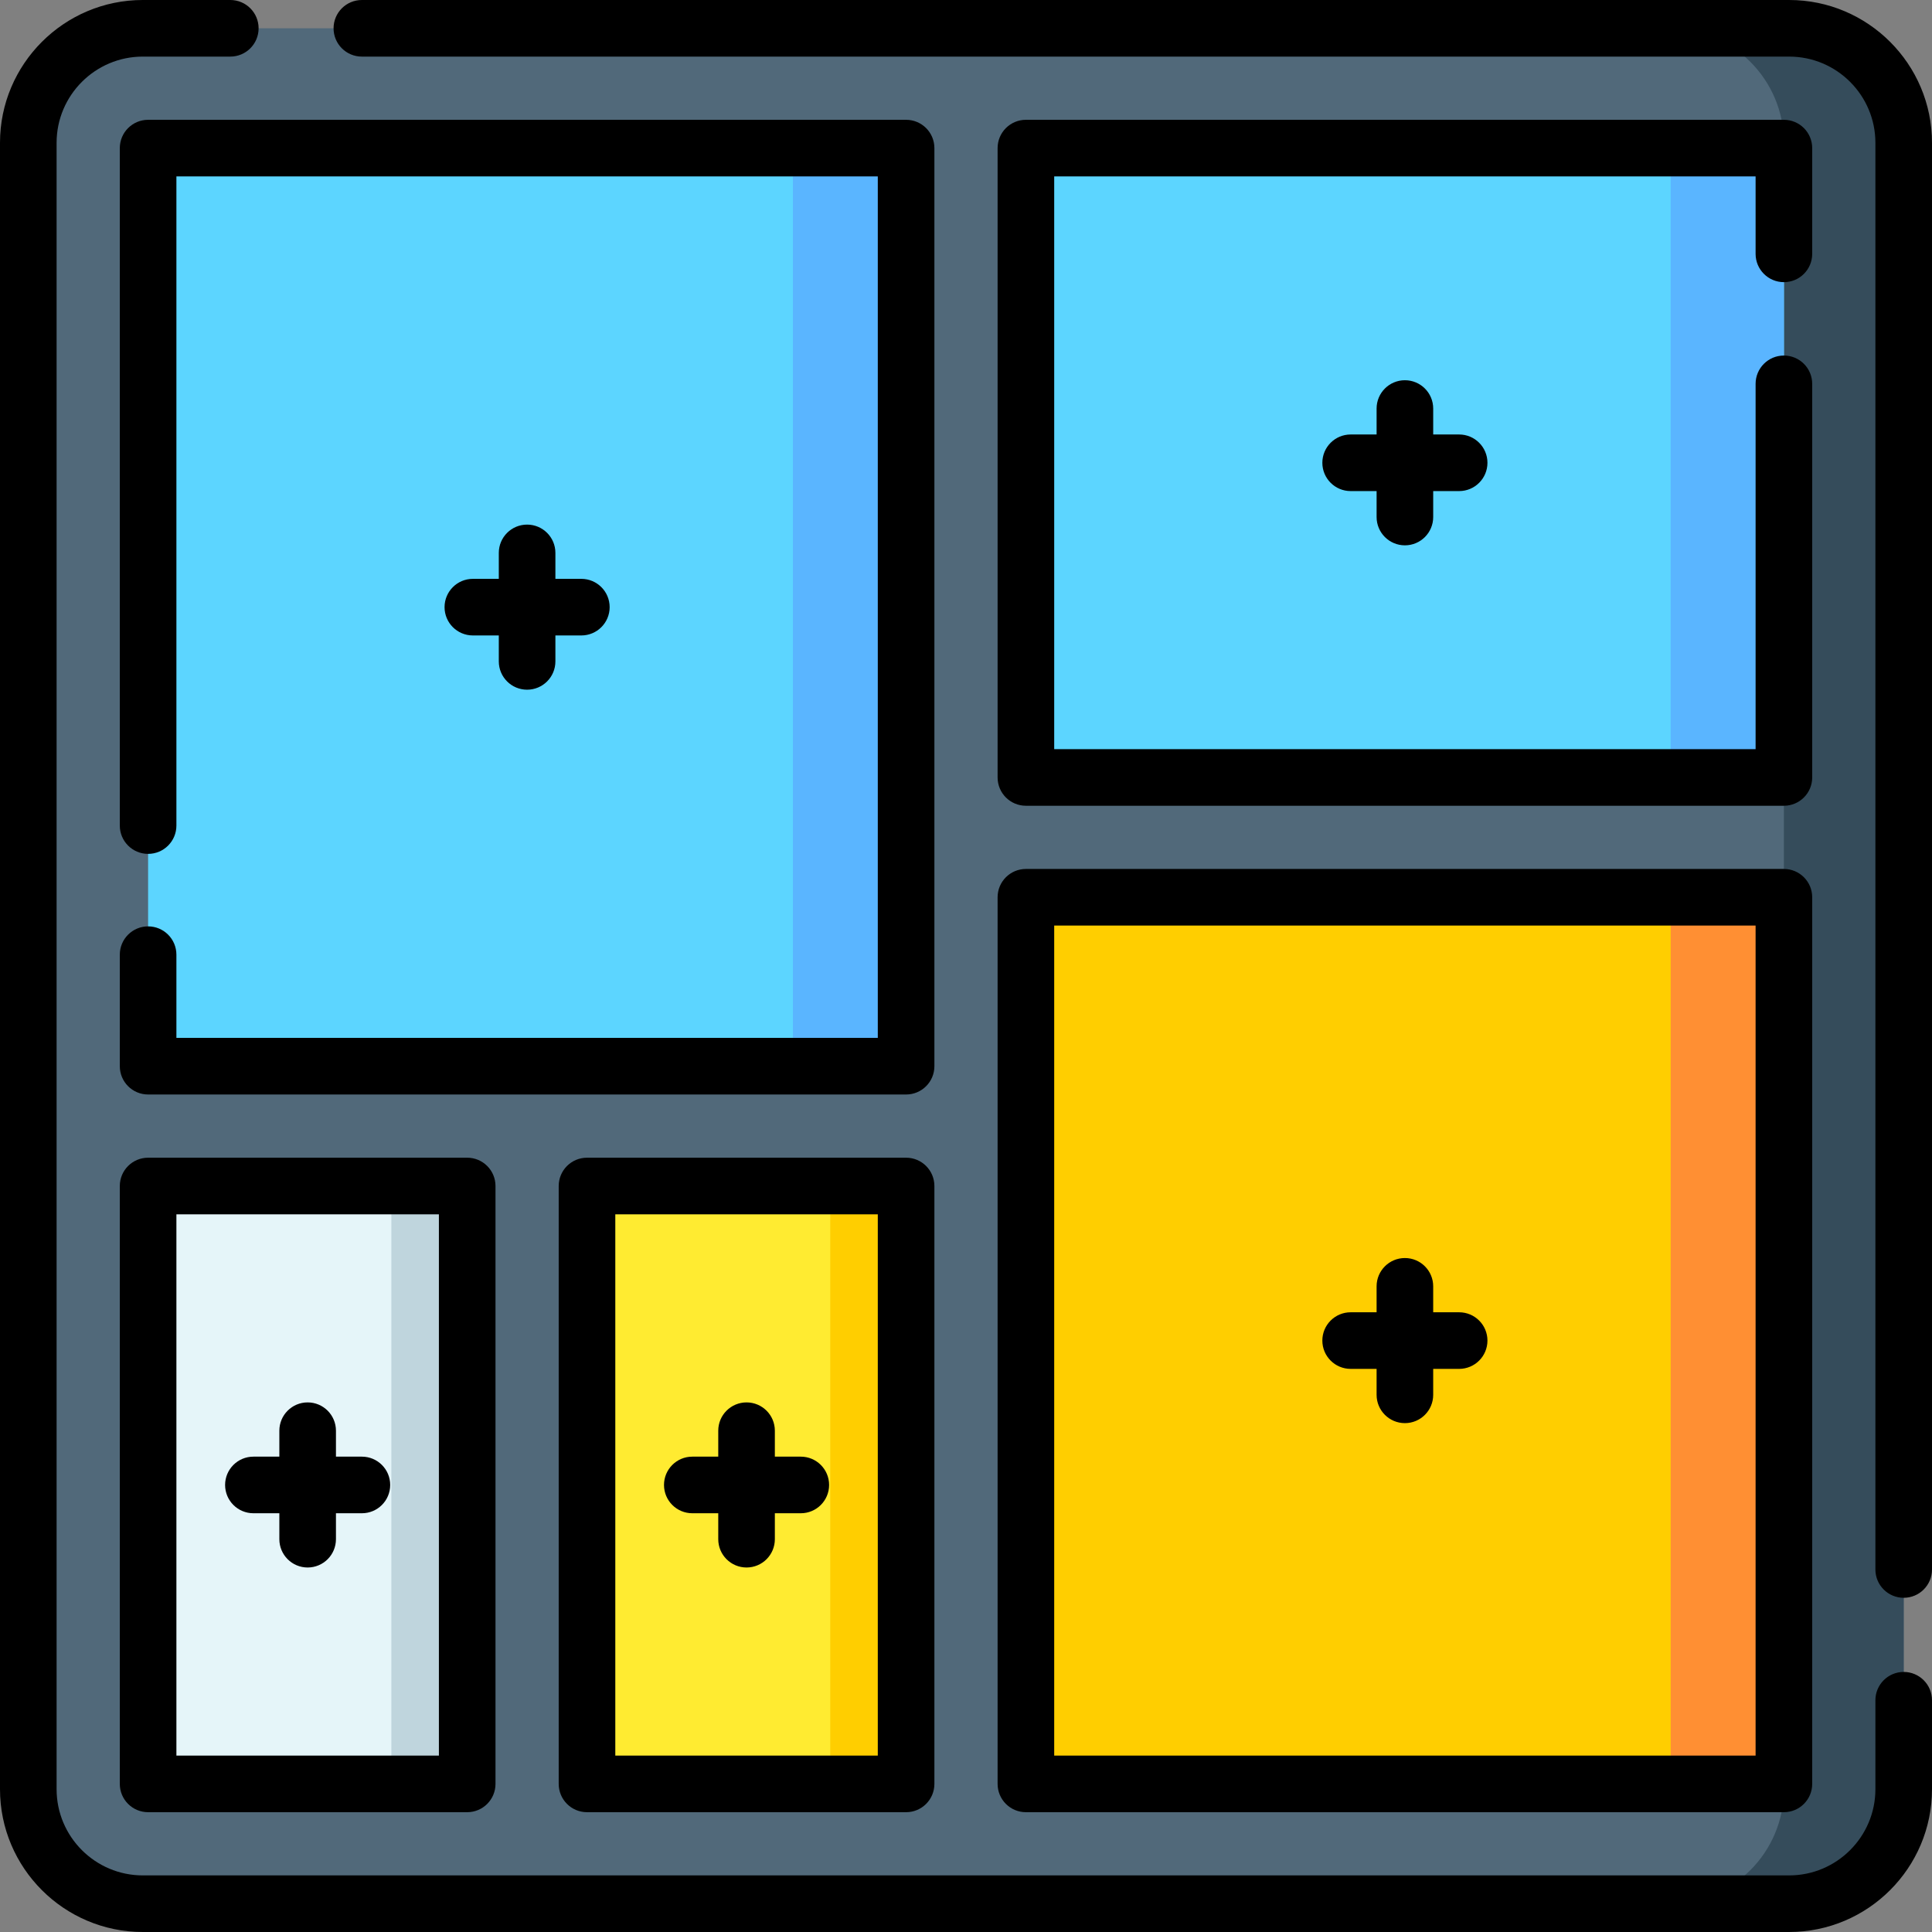 <svg id="Layer_1" enable-background="new 0 0 512 512" height="512" viewBox="0 0 512 512" width="512" xmlns="http://www.w3.org/2000/svg"><rect x="0" y="0" width="512" height="512" fill="#808080" stroke="none"/><g><path d="m504.5 37.85v436.3c0 16.76-13.59 30.35-30.35 30.35h-436.3c-16.76 0-30.35-13.59-30.35-30.35v-436.3c0-16.76 13.59-30.35 30.35-30.35h436.3c16.76 0 30.35 13.59 30.35 30.35z" fill="#51697a"/><path d="m504.5 37.85v436.3c0 16.76-13.59 30.35-30.35 30.35h-31.75c16.76 0 30.35-13.59 30.35-30.35v-436.3c0-16.76-13.59-30.35-30.35-30.35h31.75c16.76 0 30.35 13.59 30.35 30.35z" fill="#354c5b"/><path d="m271.874 39.249h200.876v166.785h-200.876z" fill="#5cd5ff"/><path d="m39.249 39.249h200.876v243.305h-200.876z" fill="#5cd5ff"/><path d="m39.249 314.303h84.564v158.448h-84.564z" fill="#e5f5f9"/><path d="m155.562 314.303h84.563v158.448h-84.563z" fill="#ffeb31"/><path d="m220.025 314.303h20.101v158.448h-20.101z" fill="#ffce00"/><path d="m103.712 314.303h20.101v158.448h-20.101z" fill="#bfd5dd"/><path d="m271.874 237.783h200.876v234.968h-200.876z" fill="#ffce00"/><path d="m442.751 39.249h30v166.785h-30z" fill="#5ab5ff"/><path d="m210.125 39.249h30v243.305h-30z" fill="#5ab5ff"/><path d="m442.751 237.783h30v234.968h-30z" fill="#ff8f33"/></g><g><path d="m474.153 0h-378.254c-4.143 0-7.5 3.357-7.5 7.5s3.357 7.5 7.5 7.5h378.254c12.598 0 22.847 10.248 22.847 22.846v378.086c0 4.143 3.357 7.5 7.5 7.5s7.5-3.357 7.5-7.5v-378.086c0-20.868-16.978-37.846-37.847-37.846z"/><path d="m504.5 443.081c-4.143 0-7.5 3.357-7.5 7.5v23.573c0 12.598-10.249 22.846-22.847 22.846h-436.307c-12.598 0-22.846-10.248-22.846-22.846v-436.308c0-12.598 10.248-22.846 22.846-22.846h23.188c4.143 0 7.5-3.357 7.5-7.5s-3.357-7.5-7.5-7.5h-23.188c-20.868 0-37.846 16.978-37.846 37.846v436.309c0 20.867 16.978 37.845 37.846 37.845h436.308c20.868 0 37.846-16.978 37.846-37.846v-23.573c0-4.143-3.357-7.5-7.5-7.5z"/><path d="m472.751 74.776c4.143 0 7.5-3.357 7.5-7.5v-28.027c0-4.143-3.357-7.5-7.5-7.5h-200.877c-4.143 0-7.5 3.357-7.5 7.5v166.785c0 4.143 3.357 7.5 7.5 7.5h200.877c4.143 0 7.5-3.357 7.5-7.5v-104.312c0-4.143-3.357-7.5-7.5-7.5s-7.5 3.357-7.5 7.5v96.813h-185.877v-151.786h185.877v20.527c0 4.143 3.357 7.5 7.5 7.5z"/><path d="m247.625 39.249c0-4.143-3.357-7.5-7.5-7.5h-200.876c-4.143 0-7.5 3.357-7.5 7.5v179.538c0 4.143 3.357 7.5 7.5 7.5s7.5-3.357 7.5-7.5v-172.038h185.876v228.305h-185.876v-22.054c0-4.143-3.357-7.5-7.5-7.5s-7.5 3.357-7.5 7.5v29.554c0 4.143 3.357 7.5 7.5 7.5h200.876c4.143 0 7.5-3.357 7.5-7.5z"/><path d="m39.249 306.803c-4.143 0-7.5 3.357-7.5 7.5v158.448c0 4.143 3.357 7.5 7.5 7.5h84.563c4.143 0 7.5-3.357 7.5-7.5v-158.448c0-4.143-3.357-7.5-7.5-7.5zm77.064 158.448h-69.564v-143.448h69.563v143.448z"/><path d="m240.125 306.803h-84.563c-4.143 0-7.5 3.357-7.5 7.5v158.448c0 4.143 3.357 7.5 7.5 7.5h84.563c4.143 0 7.5-3.357 7.5-7.5v-158.448c0-4.143-3.357-7.5-7.5-7.5zm-7.5 158.448h-69.563v-143.448h69.563z"/><path d="m264.374 472.751c0 4.143 3.357 7.5 7.5 7.5h200.877c4.143 0 7.5-3.357 7.5-7.5v-234.968c0-4.143-3.357-7.5-7.5-7.5h-200.877c-4.143 0-7.5 3.357-7.5 7.5zm15-227.468h185.877v219.968h-185.877z"/><path d="m67.154 401.027h6.877v6.876c0 4.143 3.357 7.5 7.5 7.5s7.5-3.357 7.5-7.5v-6.876h6.877c4.143 0 7.5-3.357 7.5-7.5s-3.357-7.5-7.5-7.5h-6.877v-6.877c0-4.143-3.357-7.5-7.5-7.5s-7.5 3.357-7.5 7.5v6.877h-6.877c-4.143 0-7.5 3.357-7.5 7.5s3.358 7.5 7.5 7.5z"/><path d="m183.467 401.027h6.877v6.876c0 4.143 3.357 7.5 7.5 7.5s7.5-3.357 7.5-7.5v-6.876h6.877c4.143 0 7.5-3.357 7.5-7.5s-3.357-7.5-7.5-7.5h-6.877v-6.877c0-4.143-3.357-7.5-7.5-7.5s-7.5 3.357-7.5 7.5v6.877h-6.877c-4.143 0-7.5 3.357-7.5 7.5s3.357 7.5 7.5 7.5z"/><path d="m139.687 139.024c-4.143 0-7.5 3.357-7.5 7.5v6.877h-6.876c-4.143 0-7.5 3.357-7.5 7.5s3.357 7.5 7.5 7.5h6.876v6.877c0 4.143 3.357 7.5 7.5 7.5s7.5-3.357 7.5-7.5v-6.877h6.877c4.143 0 7.5-3.357 7.5-7.5s-3.357-7.5-7.5-7.5h-6.877v-6.877c0-4.142-3.358-7.5-7.5-7.5z"/><path d="m372.313 144.519c4.143 0 7.5-3.357 7.5-7.5v-6.877h6.877c4.143 0 7.5-3.357 7.5-7.5s-3.357-7.5-7.5-7.5h-6.877v-6.877c0-4.143-3.357-7.5-7.5-7.5s-7.5 3.357-7.5 7.5v6.877h-6.877c-4.143 0-7.5 3.357-7.5 7.5s3.357 7.5 7.5 7.5h6.877v6.877c0 4.142 3.357 7.5 7.5 7.5z"/><path d="m386.689 347.768h-6.877v-6.877c0-4.143-3.357-7.5-7.5-7.5s-7.5 3.357-7.5 7.5v6.877h-6.877c-4.143 0-7.5 3.357-7.5 7.5s3.357 7.5 7.5 7.5h6.877v6.877c0 4.143 3.357 7.5 7.5 7.5s7.5-3.357 7.5-7.5v-6.877h6.877c4.143 0 7.5-3.357 7.5-7.5s-3.357-7.5-7.5-7.5z"/></g></svg>